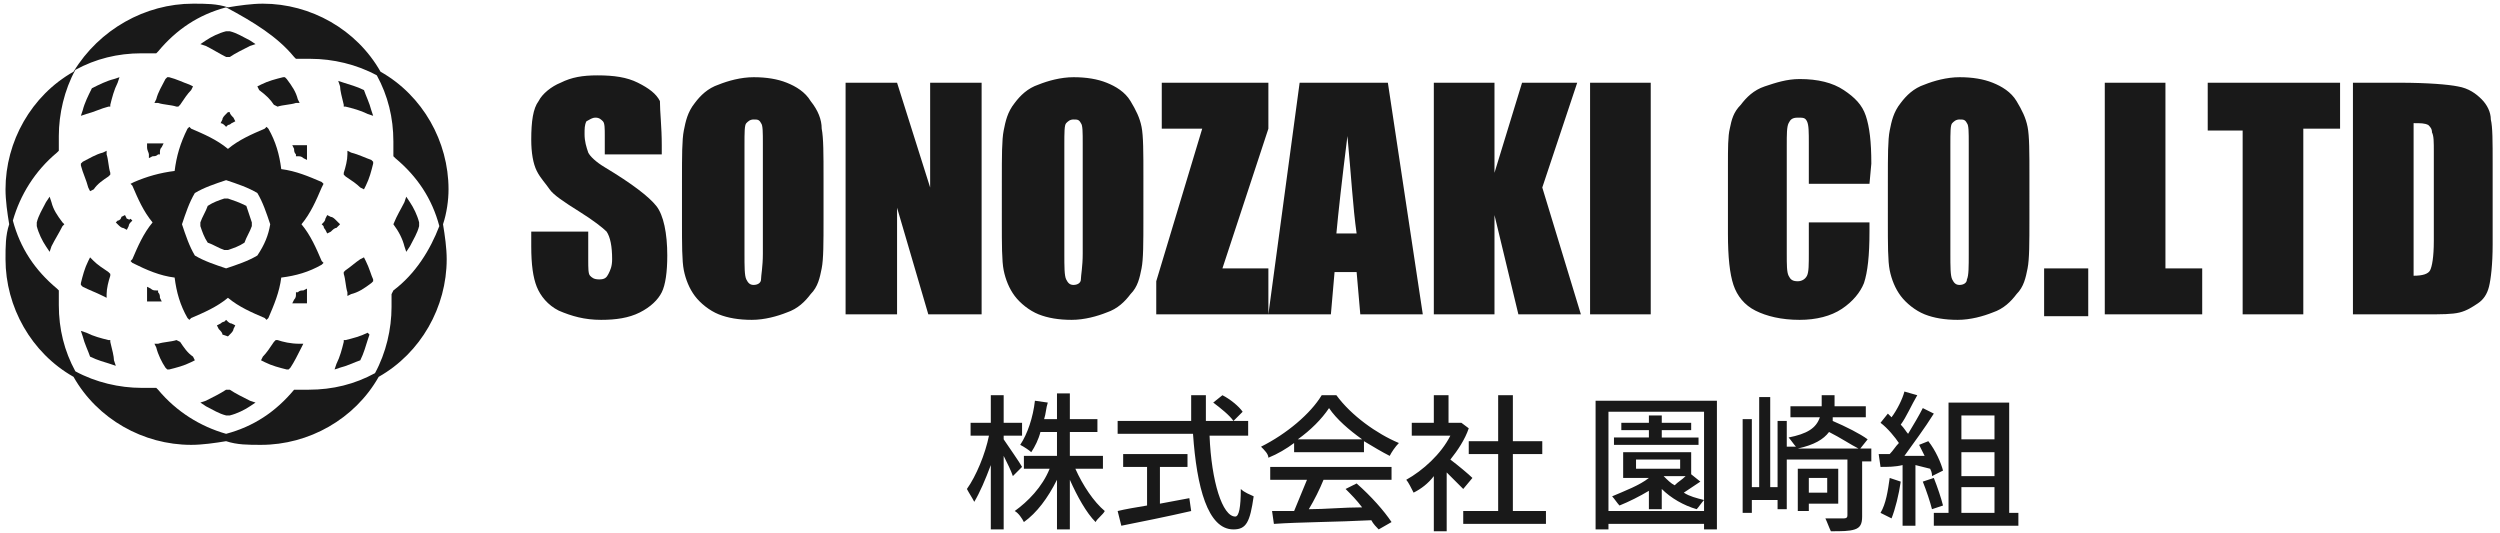 <?xml version="1.0" encoding="utf-8"?>
<!-- Generator: Adobe Illustrator 26.0.1, SVG Export Plug-In . SVG Version: 6.00 Build 0)  -->
<svg version="1.1" id="レイヤー_1" xmlns="http://www.w3.org/2000/svg" xmlns:xlink="http://www.w3.org/1999/xlink" x="0px"
	 y="0px" viewBox="0 0 136 29" style="enable-background:new 0 0 136 29;" xml:space="preserve">
<style type="text/css">
	.st0{fill:#191919;}
</style>
<g>
	<path class="st0" d="M55.6,25.4c-0.1-0.2-0.8-1.2-1-1.5v-0.2h1V23h-1v-1.5h-0.7V23h-1.1v0.7h1c-0.2,1-0.7,2.2-1.2,2.9
		c0.1,0.2,0.3,0.5,0.4,0.7c0.3-0.5,0.6-1.2,0.9-2v3.5h0.7v-4c0.2,0.4,0.4,0.8,0.5,1.1L55.6,25.4z M60,25.5v-0.7h-1.8v-1.3h1.5v-0.7
		h-1.5v-1.4h-0.7v1.4h-0.7c0.1-0.3,0.1-0.6,0.2-0.9l-0.7-0.1c-0.1,0.9-0.4,1.8-0.8,2.4c0.2,0.1,0.5,0.3,0.6,0.4
		c0.2-0.3,0.4-0.7,0.5-1.1h0.9v1.3h-1.8v0.7h1.4c-0.4,1-1.2,1.8-1.9,2.3c0.2,0.1,0.4,0.4,0.5,0.6c0.7-0.5,1.3-1.3,1.8-2.3v2.7h0.7
		v-2.7c0.4,0.9,0.9,1.8,1.4,2.3c0.1-0.2,0.4-0.4,0.5-0.6c-0.6-0.5-1.2-1.4-1.6-2.3L60,25.5z M63.2,25.4h1.4v-0.7h-3.5v0.7h1.3v2.1
		c-0.6,0.1-1.2,0.2-1.6,0.3l0.2,0.8c1-0.2,2.5-0.5,3.8-0.8l-0.1-0.7c-0.5,0.1-1.1,0.2-1.6,0.3V25.4z M66,21.9c0.4,0.3,0.9,0.7,1.1,1
		l0.5-0.5c-0.2-0.3-0.7-0.7-1.1-0.9L66,21.9z M67.9,23.6v-0.7h-2.3c0-0.4,0-0.9,0-1.4h-0.8c0,0.5,0,0.9,0,1.4h-4v0.7h4.1
		c0.2,2.9,0.8,5.2,2.2,5.2c0.7,0,0.9-0.4,1.1-1.8c-0.2-0.1-0.5-0.2-0.7-0.4c0,1-0.1,1.5-0.3,1.5c-0.7,0-1.3-1.9-1.4-4.4H67.9z
		 M70.6,23.9c0.7-0.5,1.3-1.1,1.7-1.7c0.4,0.6,1.1,1.2,1.8,1.7H70.6z M70.5,24.6h3.7V24c0.5,0.3,1,0.6,1.4,0.8
		c0.1-0.2,0.3-0.5,0.5-0.7c-1.2-0.5-2.6-1.5-3.4-2.6h-0.8c-0.6,1-1.9,2.1-3.3,2.8c0.2,0.2,0.4,0.4,0.4,0.6c0.5-0.2,1-0.5,1.4-0.8
		V24.6z M69.1,26.1h2c-0.2,0.5-0.5,1.2-0.7,1.7l-1.2,0l0.1,0.7c1.4-0.1,3.4-0.1,5.3-0.2c0.1,0.2,0.3,0.4,0.4,0.5l0.7-0.4
		c-0.4-0.6-1.1-1.4-1.9-2.1l-0.6,0.3c0.3,0.3,0.6,0.6,0.9,1c-1,0-2,0.1-2.9,0.1c0.3-0.5,0.6-1.1,0.8-1.6h3.7v-0.7h-6.6L69.1,26.1z
		 M80.1,26c-0.2-0.2-0.8-0.7-1.2-1c0.4-0.5,0.8-1.1,1-1.7l-0.4-0.3l-0.1,0h-0.6v-1.5H78v1.5h-1.2v0.7h2.1c-0.5,1-1.5,1.9-2.4,2.4
		c0.1,0.1,0.3,0.5,0.4,0.7c0.4-0.2,0.8-0.5,1.1-0.9v3h0.7v-3.2c0.3,0.3,0.7,0.7,0.9,0.9L80.1,26z M82.3,27.8v-3.1h1.6V24h-1.6v-2.5
		h-0.8V24h-1.6v0.7h1.6v3.1h-1.9v0.7h4.5v-0.7H82.3z M92.4,23.8h-2v-0.4H92V23h-1.6v-0.4h-0.7V23h-1.5v0.4h1.5v0.4h-1.9v0.4h4.6
		V23.8z M90.5,25.9h1.2c-0.2,0.2-0.4,0.3-0.6,0.5C90.9,26.3,90.7,26.1,90.5,25.9L90.5,25.9z M89,25h2.4v0.5H89V25z M92,25.8v-1.2
		h-3.7v1.4h1.4c-0.5,0.4-1.3,0.7-2,1c0.1,0.1,0.3,0.4,0.4,0.5c0.5-0.2,1.1-0.5,1.6-0.8v1h0.7v-1.1c0.5,0.5,1.2,0.9,1.9,1.1
		c0.1-0.1,0.3-0.4,0.4-0.5c-0.4-0.1-0.8-0.2-1.1-0.4c0.3-0.2,0.6-0.4,0.9-0.6L92,25.8z M87.5,27.8v-5.4h5.2v5.4H87.5z M86.8,21.8v7
		h0.7v-0.3h5.2v0.3h0.7v-7H86.8z M96.7,26.5h-0.4v-4.9h-0.6v4.9h-0.4v-3.7h-0.5v5.1h0.5v-0.7h1.4v0.5h0.5v-4.8h-0.5L96.7,26.5z
		 M99.4,26v0.8h-1V26H99.4z M100,27.4v-1.9h-2.2v2.3h0.6v-0.4H100z M97.8,24.4c0.9-0.2,1.4-0.5,1.7-0.9c0.6,0.3,1.2,0.7,1.6,0.9
		H97.8z M101.8,24.4h-0.6l0.4-0.5c-0.4-0.3-1.2-0.7-1.9-1c0-0.1,0-0.1,0-0.2h1.8v-0.6h-1.7c0-0.2,0-0.4,0-0.6h-0.7
		c0,0.2,0,0.5,0,0.6h-1.7v0.6h1.6c-0.2,0.6-0.7,0.9-1.7,1.1c0.1,0.1,0.3,0.4,0.4,0.5h-0.5V25h3.3v3c0,0.1,0,0.2-0.2,0.2
		c-0.1,0-0.6,0-1,0c0.1,0.2,0.2,0.5,0.3,0.7c0.6,0,1,0,1.3-0.1c0.3-0.1,0.4-0.3,0.4-0.7v-3h0.5L101.8,24.4z M102.8,26
		c-0.1,0.7-0.2,1.4-0.5,1.9c0.2,0.1,0.4,0.2,0.6,0.3c0.2-0.5,0.4-1.3,0.5-2L102.8,26z M105,25.5c0.1,0.2,0.1,0.3,0.1,0.4l0.6-0.3
		c-0.1-0.4-0.4-1.1-0.8-1.6l-0.5,0.2c0.1,0.2,0.2,0.4,0.3,0.6l-1.1,0c0.5-0.7,1.1-1.5,1.6-2.3l-0.6-0.3c-0.2,0.4-0.5,0.9-0.8,1.4
		c-0.1-0.1-0.2-0.3-0.4-0.5c0.3-0.4,0.6-1.1,0.9-1.6l-0.7-0.2c-0.1,0.4-0.4,1-0.7,1.4c-0.1-0.1-0.1-0.1-0.2-0.2l-0.4,0.5
		c0.4,0.3,0.8,0.8,1,1.1c-0.2,0.2-0.3,0.4-0.5,0.6l-0.6,0l0.1,0.7c0.4,0,0.8,0,1.2-0.1v3.3h0.7v-3.3L105,25.5z M104.6,26.2
		c0.2,0.5,0.4,1.1,0.5,1.5l0.6-0.2c-0.1-0.4-0.3-1-0.5-1.5L104.6,26.2z M106.7,26.5h1.8v1.4h-1.8V26.5z M108.5,22.6v1.3h-1.8v-1.3
		H108.5z M108.5,25.9h-1.8v-1.3h1.8V25.9z M109.3,27.9v-6H106v6h-0.8v0.7h4.6v-0.7H109.3z"/>
	<path class="st0" d="M36,8.4h-3.1V7.4c0-0.4,0-0.7-0.1-0.8s-0.2-0.2-0.4-0.2c-0.2,0-0.3,0.1-0.5,0.2c-0.1,0.2-0.1,0.4-0.1,0.7
		c0,0.4,0.1,0.7,0.2,1c0.1,0.2,0.4,0.5,0.9,0.8c1.5,0.9,2.4,1.6,2.8,2.1s0.6,1.5,0.6,2.7c0,0.9-0.1,1.6-0.3,2
		c-0.2,0.4-0.6,0.8-1.2,1.1c-0.6,0.3-1.3,0.4-2.1,0.4c-0.9,0-1.6-0.2-2.3-0.5c-0.6-0.3-1-0.8-1.2-1.3s-0.3-1.2-0.3-2.2v-0.8h3.1v1.5
		c0,0.5,0,0.8,0.1,0.9c0.1,0.1,0.2,0.2,0.5,0.2s0.4-0.1,0.5-0.3c0.1-0.2,0.2-0.4,0.2-0.8c0-0.7-0.1-1.2-0.3-1.5
		c-0.2-0.2-0.7-0.6-1.5-1.1c-0.8-0.5-1.4-0.9-1.6-1.2s-0.5-0.6-0.7-1c-0.2-0.4-0.3-1-0.3-1.7c0-1,0.1-1.7,0.4-2.1
		c0.2-0.4,0.7-0.8,1.2-1c0.6-0.3,1.2-0.4,2-0.4c0.9,0,1.6,0.1,2.2,0.4c0.6,0.3,1,0.6,1.2,1C35.9,6.1,36,6.9,36,7.9L36,8.4z
		 M44.8,11.9c0,1.3,0,2.2-0.1,2.7c-0.1,0.5-0.2,1-0.6,1.4c-0.3,0.4-0.7,0.8-1.3,1c-0.5,0.2-1.2,0.4-1.9,0.4c-0.7,0-1.3-0.1-1.8-0.3
		c-0.5-0.2-1-0.6-1.3-1c-0.3-0.4-0.5-0.9-0.6-1.4s-0.1-1.4-0.1-2.7V9.8c0-1.3,0-2.2,0.1-2.7c0.1-0.5,0.2-1,0.6-1.5
		c0.3-0.4,0.7-0.8,1.3-1c0.5-0.2,1.2-0.4,1.9-0.4c0.7,0,1.3,0.1,1.8,0.3c0.5,0.2,1,0.5,1.3,1C44.5,6,44.7,6.5,44.7,7
		c0.1,0.5,0.1,1.4,0.1,2.7V11.9z M41.5,7.8c0-0.6,0-1-0.1-1.1c-0.1-0.2-0.2-0.2-0.4-0.2c-0.2,0-0.3,0.1-0.4,0.2
		c-0.1,0.1-0.1,0.5-0.1,1.2v5.9c0,0.7,0,1.2,0.1,1.4c0.1,0.2,0.2,0.3,0.4,0.3c0.2,0,0.4-0.1,0.4-0.3s0.1-0.7,0.1-1.4L41.5,7.8z
		 M53.4,4.5v12.6h-2.9l-1.7-5.8v5.8h-2.8V4.5h2.8l1.8,5.7V4.5L53.4,4.5z M62.2,11.9c0,1.3,0,2.2-0.1,2.7c-0.1,0.5-0.2,1-0.6,1.4
		c-0.3,0.4-0.7,0.8-1.3,1c-0.5,0.2-1.2,0.4-1.9,0.4c-0.7,0-1.3-0.1-1.8-0.3c-0.5-0.2-1-0.6-1.3-1s-0.5-0.9-0.6-1.4s-0.1-1.4-0.1-2.7
		V9.8c0-1.3,0-2.2,0.1-2.7c0.1-0.5,0.2-1,0.6-1.5c0.3-0.4,0.7-0.8,1.3-1c0.5-0.2,1.2-0.4,1.9-0.4c0.7,0,1.3,0.1,1.8,0.3
		c0.5,0.2,1,0.5,1.3,1s0.5,0.9,0.6,1.4c0.1,0.5,0.1,1.4,0.1,2.7V11.9z M58.9,7.8c0-0.6,0-1-0.1-1.1c-0.1-0.2-0.2-0.2-0.4-0.2
		c-0.2,0-0.3,0.1-0.4,0.2c-0.1,0.1-0.1,0.5-0.1,1.2v5.9c0,0.7,0,1.2,0.1,1.4c0.1,0.2,0.2,0.3,0.4,0.3c0.2,0,0.4-0.1,0.4-0.3
		s0.1-0.7,0.1-1.4V7.8z M69,4.5v2.5l-2.5,7.6H69v2.5h-6.1v-1.8l2.5-8.3h-2.2V4.5L69,4.5z M75.5,4.5l1.9,12.6H74l-0.2-2.3h-1.2
		l-0.2,2.3h-3.4l1.7-12.6L75.5,4.5z M73.8,12.7c-0.2-1.4-0.3-3.2-0.5-5.3c-0.3,2.4-0.5,4.2-0.6,5.3H73.8z M85.8,4.5l-1.9,5.7
		l2.1,6.9h-3.4l-1.3-5.4v5.4H78V4.5h3.3v4.9l1.5-4.9L85.8,4.5z M89.8,4.5v12.6h-3.3V4.5H89.8z M101.7,10h-3.3V7.8c0-0.6,0-1-0.1-1.2
		c-0.1-0.2-0.2-0.2-0.5-0.2c-0.3,0-0.4,0.1-0.5,0.3c-0.1,0.2-0.1,0.6-0.1,1.2v5.9c0,0.6,0,1,0.1,1.2c0.1,0.2,0.2,0.3,0.5,0.3
		c0.2,0,0.4-0.1,0.5-0.3c0.1-0.2,0.1-0.6,0.1-1.3v-1.6h3.3v0.5c0,1.3-0.1,2.2-0.3,2.8c-0.2,0.5-0.6,1-1.2,1.4
		c-0.6,0.4-1.4,0.6-2.3,0.6c-1,0-1.8-0.2-2.4-0.5c-0.6-0.3-1-0.8-1.2-1.4c-0.2-0.6-0.3-1.5-0.3-2.8V9c0-0.9,0-1.6,0.1-2
		c0.1-0.5,0.2-0.9,0.6-1.3c0.3-0.4,0.7-0.8,1.3-1c0.6-0.2,1.2-0.4,1.9-0.4c1,0,1.8,0.2,2.4,0.6c0.6,0.4,1,0.8,1.2,1.4
		c0.2,0.6,0.3,1.4,0.3,2.6L101.7,10z M110.4,11.9c0,1.3,0,2.2-0.1,2.7c-0.1,0.5-0.2,1-0.6,1.4c-0.3,0.4-0.7,0.8-1.3,1
		c-0.5,0.2-1.2,0.4-1.9,0.4c-0.7,0-1.3-0.1-1.8-0.3c-0.5-0.2-1-0.6-1.3-1s-0.5-0.9-0.6-1.4c-0.1-0.5-0.1-1.4-0.1-2.7V9.8
		c0-1.3,0-2.2,0.1-2.7c0.1-0.5,0.2-1,0.6-1.5c0.3-0.4,0.7-0.8,1.3-1c0.5-0.2,1.2-0.4,1.9-0.4c0.7,0,1.3,0.1,1.8,0.3
		c0.5,0.2,1,0.5,1.3,1s0.5,0.9,0.6,1.4c0.1,0.5,0.1,1.4,0.1,2.7L110.4,11.9z M107.1,7.8c0-0.6,0-1-0.1-1.1c-0.1-0.2-0.2-0.2-0.4-0.2
		c-0.2,0-0.3,0.1-0.4,0.2c-0.1,0.1-0.1,0.5-0.1,1.2v5.9c0,0.7,0,1.2,0.1,1.4c0.1,0.2,0.2,0.3,0.4,0.3c0.2,0,0.4-0.1,0.4-0.3
		c0.1-0.2,0.1-0.7,0.1-1.4L107.1,7.8z M113.6,14.6v2.6h-2.4v-2.6H113.6z M117.8,4.5v10.1h2v2.5h-5.3V4.5H117.8z M127.3,4.5v2.5h-2
		v10.1H122V7.1h-1.9V4.5H127.3z M128,4.5h2.5c1.6,0,2.7,0.1,3.2,0.2c0.6,0.1,1,0.4,1.3,0.7c0.3,0.3,0.5,0.7,0.5,1.1
		c0.1,0.4,0.1,1.2,0.1,2.4v4.4c0,1.1-0.1,1.9-0.2,2.3c-0.1,0.4-0.3,0.7-0.6,0.9c-0.3,0.2-0.6,0.4-1,0.5c-0.4,0.1-1,0.1-1.8,0.1H128
		L128,4.5z M131.3,6.7V15c0.5,0,0.8-0.1,0.9-0.3c0.1-0.2,0.2-0.7,0.2-1.6V8.3c0-0.6,0-0.9-0.1-1.1c0-0.2-0.1-0.3-0.2-0.4
		C131.9,6.7,131.7,6.7,131.3,6.7z"/>
	<path class="st0" d="M12.3,3.1L12.3,3.1h0.2c0.3-0.2,0.7-0.4,1.1-0.6l0.3-0.1l-0.3-0.2c-0.4-0.2-0.7-0.4-1.1-0.5l-0.1,0l-0.1,0
		c-0.4,0.1-0.8,0.3-1.1,0.5l-0.3,0.2l0.3,0.1C11.6,2.7,11.9,2.9,12.3,3.1z"/>
	<path class="st0" d="M24.4,10.3c0-2.6-1.4-5.1-3.7-6.4c-1.3-2.3-3.8-3.7-6.4-3.7c-0.6,0-1.3,0.1-1.9,0.2c-0.6-0.2-1.2-0.2-1.9-0.2
		C7.9,0.2,5.4,1.6,4,3.9c-2.3,1.3-3.7,3.8-3.7,6.4c0,0.6,0.1,1.3,0.2,1.9c-0.2,0.6-0.2,1.2-0.2,1.9c0,2.6,1.4,5.1,3.7,6.4
		c1.3,2.3,3.8,3.7,6.4,3.7c0.6,0,1.3-0.1,1.9-0.2c0.6,0.2,1.2,0.2,1.9,0.2c2.6,0,5.1-1.4,6.4-3.7c2.3-1.3,3.7-3.8,3.7-6.4
		c0-0.6-0.1-1.3-0.2-1.9C24.3,11.6,24.4,10.9,24.4,10.3z M21.4,15.8L21.4,15.8L21.3,16c0,0.2,0,0.5,0,0.7c0,1.2-0.3,2.5-0.9,3.6
		c-1.1,0.6-2.3,0.9-3.6,0.9c-0.2,0-0.5,0-0.7,0l-0.1,0L16,21.2c-1,1.2-2.2,2-3.7,2.4c-1.4-0.4-2.7-1.2-3.7-2.4l-0.1-0.1l-0.1,0
		c-0.2,0-0.5,0-0.7,0c-1.2,0-2.5-0.3-3.6-0.9c-0.6-1.1-0.9-2.3-0.9-3.6c0-0.2,0-0.5,0-0.7l0-0.1l-0.1-0.1c-1.2-1-2-2.2-2.4-3.7
		c0.4-1.4,1.2-2.7,2.4-3.7l0.1-0.1l0-0.1c0-0.2,0-0.5,0-0.7c0-1.2,0.3-2.5,0.9-3.6c1.1-0.6,2.3-0.9,3.6-0.9c0.2,0,0.5,0,0.7,0l0.1,0
		l0.1-0.1c1-1.2,2.2-2,3.7-2.4C13.8,1.2,15.1,2,16,3.1l0.1,0.1l0.1,0c0.2,0,0.5,0,0.7,0c1.2,0,2.5,0.3,3.6,0.9
		c0.6,1.1,0.9,2.3,0.9,3.6c0,0.2,0,0.5,0,0.7l0,0.1l0.1,0.1c1.2,1,2,2.2,2.4,3.7C23.4,13.6,22.6,14.9,21.4,15.8z"/>
	<path class="st0" d="M18.7,5.7l0,0.1l0.1,0c0.4,0.1,0.8,0.2,1.2,0.4l0.3,0.1L20.2,6c-0.1-0.4-0.3-0.8-0.4-1.1l0,0l0,0
		c-0.4-0.2-0.8-0.3-1.1-0.4l-0.3-0.1l0.1,0.3C18.5,4.9,18.6,5.3,18.7,5.7z"/>
	<path class="st0" d="M14.9,5.7L14.9,5.7l0.2,0.1c0.3-0.1,0.7-0.1,1-0.2l0.2,0l-0.1-0.2c-0.1-0.4-0.3-0.7-0.6-1.1l-0.1-0.1l-0.1,0
		c-0.4,0.1-0.8,0.2-1.2,0.4l-0.2,0.1l0.1,0.2C14.5,5.2,14.7,5.4,14.9,5.7z"/>
	<path class="st0" d="M21.4,12.2L21.4,12.2c0.3,0.4,0.5,0.8,0.6,1.2l0.1,0.3l0.2-0.3c0.2-0.4,0.4-0.7,0.5-1.1l0-0.1l0-0.1
		c-0.1-0.4-0.3-0.8-0.5-1.1l-0.2-0.3L22,11C21.8,11.4,21.6,11.7,21.4,12.2L21.4,12.2z"/>
	<path class="st0" d="M19.1,8.3l-0.2-0.1l0,0.2c0,0.3-0.1,0.7-0.2,1l0,0.1l0.1,0.1c0.3,0.2,0.6,0.4,0.8,0.6l0.2,0.1l0.1-0.2
		c0.2-0.4,0.3-0.8,0.4-1.2l0-0.1l-0.1-0.1C19.9,8.6,19.5,8.4,19.1,8.3z"/>
	<path class="st0" d="M15.9,7.9L16,8.1c0,0.1,0,0.2,0.1,0.3l0,0.1l0.1,0c0.1,0,0.2,0,0.3,0.1l0.2,0.1l0-0.2c0-0.1,0-0.2,0-0.4l0-0.2
		l-0.2,0c-0.1,0-0.2,0-0.4,0L15.9,7.9z"/>
	<path class="st0" d="M18.8,18.5l-0.1,0l0,0.1c-0.1,0.4-0.2,0.8-0.4,1.2l-0.1,0.3l0.3-0.1c0.4-0.1,0.8-0.3,1.1-0.4l0,0l0,0
		c0.2-0.4,0.3-0.8,0.4-1.1l0.1-0.3L20,18.1C19.6,18.3,19.2,18.4,18.8,18.5z"/>
	<path class="st0" d="M19.9,14.2L19.8,14l-0.2,0.1c-0.3,0.2-0.5,0.4-0.8,0.6l-0.1,0.1l0,0.1c0.1,0.3,0.1,0.7,0.2,1l0,0.2l0.2-0.1
		c0.4-0.1,0.7-0.3,1.1-0.6l0.1-0.1l0-0.1C20.2,15,20.1,14.6,19.9,14.2z"/>
	<path class="st0" d="M18.5,12.2L18.3,12c-0.1-0.1-0.2-0.2-0.3-0.2l-0.2-0.1l-0.1,0.2c0,0.1-0.1,0.2-0.1,0.2l-0.1,0.1l0.1,0.1
		c0,0.1,0.1,0.2,0.1,0.2l0.1,0.2l0.2-0.1c0.1-0.1,0.2-0.2,0.3-0.2L18.5,12.2z"/>
	<path class="st0" d="M17.6,10l-0.1-0.1c-0.7-0.3-1.4-0.6-2.2-0.7c-0.1-0.8-0.3-1.5-0.7-2.2l-0.1-0.1L14.4,7c-0.7,0.3-1.4,0.6-2,1.1
		c-0.6-0.5-1.3-0.8-2-1.1l-0.1-0.1l-0.1,0.1C9.8,7.8,9.6,8.5,9.5,9.3C8.7,9.4,8,9.6,7.3,9.9L7.1,10l0.1,0.1c0.3,0.7,0.6,1.4,1.1,2
		c-0.5,0.6-0.8,1.3-1.1,2l-0.1,0.1l0.1,0.1C8,14.7,8.7,15,9.5,15.1c0.1,0.8,0.3,1.5,0.7,2.2l0.1,0.1l0.1-0.1c0.7-0.3,1.4-0.6,2-1.1
		c0.6,0.5,1.3,0.8,2,1.1l0.1,0.1l0.1-0.1c0.3-0.7,0.6-1.4,0.7-2.2c0.8-0.1,1.5-0.3,2.2-0.7l0.1-0.1l-0.1-0.1c-0.3-0.7-0.6-1.4-1.1-2
		c0.5-0.6,0.8-1.3,1.1-2L17.6,10z M14,13.9c-0.5,0.3-1.1,0.5-1.7,0.7c-0.6-0.2-1.2-0.4-1.7-0.7c-0.3-0.5-0.5-1.1-0.7-1.7
		c0.2-0.6,0.4-1.2,0.7-1.7c0.5-0.3,1.1-0.5,1.7-0.7c0.6,0.2,1.2,0.4,1.7,0.7c0.3,0.5,0.5,1.1,0.7,1.7C14.6,12.8,14.4,13.3,14,13.9z"
		/>
	<path class="st0" d="M12.5,21.2L12.5,21.2h-0.2c-0.3,0.2-0.7,0.4-1.1,0.6l-0.3,0.1l0.3,0.2c0.4,0.2,0.7,0.4,1.1,0.5l0.1,0l0.1,0
		c0.4-0.1,0.8-0.3,1.1-0.5l0.3-0.2l-0.3-0.1C13.2,21.6,12.8,21.4,12.5,21.2z"/>
	<path class="st0" d="M15.1,18.5l-0.1,0l-0.1,0.1c-0.2,0.3-0.4,0.6-0.6,0.8l-0.1,0.2l0.2,0.1c0.4,0.2,0.8,0.3,1.2,0.4l0.1,0l0.1-0.1
		c0.2-0.3,0.4-0.7,0.6-1.1l0.1-0.2l-0.2,0C15.8,18.7,15.4,18.6,15.1,18.5z"/>
	<path class="st0" d="M16.7,15.9l0-0.2l-0.2,0.1c-0.1,0-0.2,0-0.3,0.1l-0.1,0l0,0.1c0,0.1,0,0.2-0.1,0.3l-0.1,0.2l0.2,0
		c0.1,0,0.2,0,0.4,0l0.2,0l0-0.2C16.7,16.2,16.7,16.1,16.7,15.9z"/>
	<path class="st0" d="M6,18.6l0-0.1l-0.1,0c-0.4-0.1-0.8-0.2-1.2-0.4L4.4,18l0.1,0.3c0.1,0.4,0.3,0.8,0.4,1.1l0,0l0,0
		c0.4,0.2,0.8,0.3,1.1,0.4l0.3,0.1l-0.1-0.3C6.2,19.4,6.1,19,6,18.6z"/>
	<path class="st0" d="M9.8,18.6L9.8,18.6l-0.2-0.1c-0.3,0.1-0.7,0.1-1,0.2l-0.2,0l0.1,0.2C8.6,19.3,8.8,19.7,9,20l0.1,0.1l0.1,0
		c0.4-0.1,0.8-0.2,1.2-0.4l0.2-0.1l-0.1-0.2C10.2,19.2,10,18.9,9.8,18.6z"/>
	<path class="st0" d="M12.4,18.3l0.1-0.1c0.1-0.1,0.2-0.2,0.2-0.3l0.1-0.2l-0.2-0.1c-0.1,0-0.2-0.1-0.2-0.1l-0.1-0.1l-0.1,0.1
		c-0.1,0-0.2,0.1-0.2,0.1l-0.2,0.1l0.1,0.2c0.1,0.1,0.2,0.2,0.2,0.3L12.4,18.3z"/>
	<path class="st0" d="M5.9,5.8l0.1,0l0-0.1c0.1-0.4,0.2-0.8,0.4-1.2l0.1-0.3L6.2,4.3C5.8,4.4,5.4,4.6,5,4.8l0,0l0,0
		C4.8,5.2,4.6,5.6,4.5,6L4.4,6.3l0.3-0.1C5.1,6.1,5.5,5.9,5.9,5.8z"/>
	<path class="st0" d="M9.6,5.8l0.1,0l0.1-0.1c0.2-0.3,0.4-0.6,0.6-0.8l0.1-0.2l-0.2-0.1C10,4.5,9.6,4.3,9.2,4.2l-0.1,0L9,4.3
		C8.8,4.7,8.6,5,8.5,5.4L8.4,5.6l0.2,0C8.9,5.7,9.3,5.7,9.6,5.8z"/>
	<path class="st0" d="M12.4,6.1l-0.1,0.1c-0.1,0.1-0.2,0.2-0.2,0.3l-0.1,0.2L12,6.7c0.1,0,0.2,0.1,0.2,0.1l0.1,0.1l0.1-0.1
		c0.1,0,0.2-0.1,0.2-0.1l0.2-0.1l-0.1-0.2c-0.1-0.1-0.2-0.2-0.2-0.3L12.4,6.1z"/>
	<path class="st0" d="M2.8,11l-0.1-0.3L2.5,11c-0.2,0.4-0.4,0.7-0.5,1.1l0,0.1l0,0.1c0.1,0.4,0.3,0.8,0.5,1.1l0.2,0.3l0.1-0.3
		c0.2-0.4,0.4-0.7,0.6-1.1l0.1-0.1l-0.1-0.1C3.1,11.7,2.9,11.4,2.8,11z"/>
	<path class="st0" d="M4.8,10.2l0.1,0.2l0.2-0.1C5.3,10,5.6,9.8,5.9,9.6L6,9.5l0-0.1c-0.1-0.3-0.1-0.7-0.2-1l0-0.2L5.6,8.3
		C5.2,8.4,4.9,8.6,4.5,8.8L4.4,8.9l0,0.1C4.5,9.4,4.7,9.8,4.8,10.2z"/>
	<path class="st0" d="M8.1,8.4l0,0.2l0.2-0.1c0.1,0,0.2,0,0.3-0.1l0.1,0l0-0.1c0-0.1,0-0.2,0.1-0.3l0.1-0.2l-0.2,0
		c-0.1,0-0.2,0-0.4,0L8,7.8L8,8C8,8.2,8.1,8.3,8.1,8.4z"/>
	<path class="st0" d="M5.6,16.1l0.2,0.1l0-0.2c0-0.3,0.1-0.7,0.2-1l0-0.1l-0.1-0.1c-0.3-0.2-0.6-0.4-0.8-0.6L4.9,14l-0.1,0.2
		c-0.2,0.4-0.3,0.8-0.4,1.2l0,0.1l0.1,0.1C4.9,15.8,5.2,15.9,5.6,16.1z"/>
	<path class="st0" d="M6.9,11.9l-0.1-0.2l-0.2,0.1C6.6,11.9,6.5,12,6.4,12l-0.1,0.1l0.1,0.1c0.1,0.1,0.2,0.2,0.3,0.2l0.2,0.1
		l0.1-0.2c0-0.1,0.1-0.2,0.1-0.2l0.1-0.1l-0.1-0.1C7,12,7,11.9,6.9,11.9z"/>
	<path class="st0" d="M8.8,16.4l-0.1-0.2c0-0.1,0-0.2-0.1-0.3l0-0.1l-0.1,0c-0.1,0-0.2,0-0.3-0.1l-0.2-0.1l0,0.2c0,0.1,0,0.2,0,0.4
		l0,0.2l0.2,0c0.1,0,0.2,0,0.4,0L8.8,16.4z"/>
	<path class="st0" d="M13.4,11.2L13.4,11.2L13.4,11.2c-0.4-0.2-0.7-0.3-1-0.4l-0.1,0l-0.1,0c-0.3,0.1-0.6,0.2-0.9,0.4l0,0l0,0
		c-0.1,0.3-0.3,0.6-0.4,0.9l0,0.1l0,0.1c0.1,0.3,0.2,0.6,0.4,0.9l0,0l0,0c0.3,0.1,0.6,0.3,0.9,0.4l0.1,0l0.1,0
		c0.3-0.1,0.6-0.2,0.9-0.4l0,0l0,0c0.1-0.3,0.3-0.6,0.4-0.9l0-0.1l0-0.1C13.6,11.8,13.5,11.5,13.4,11.2z"/>
</g>
</svg>
